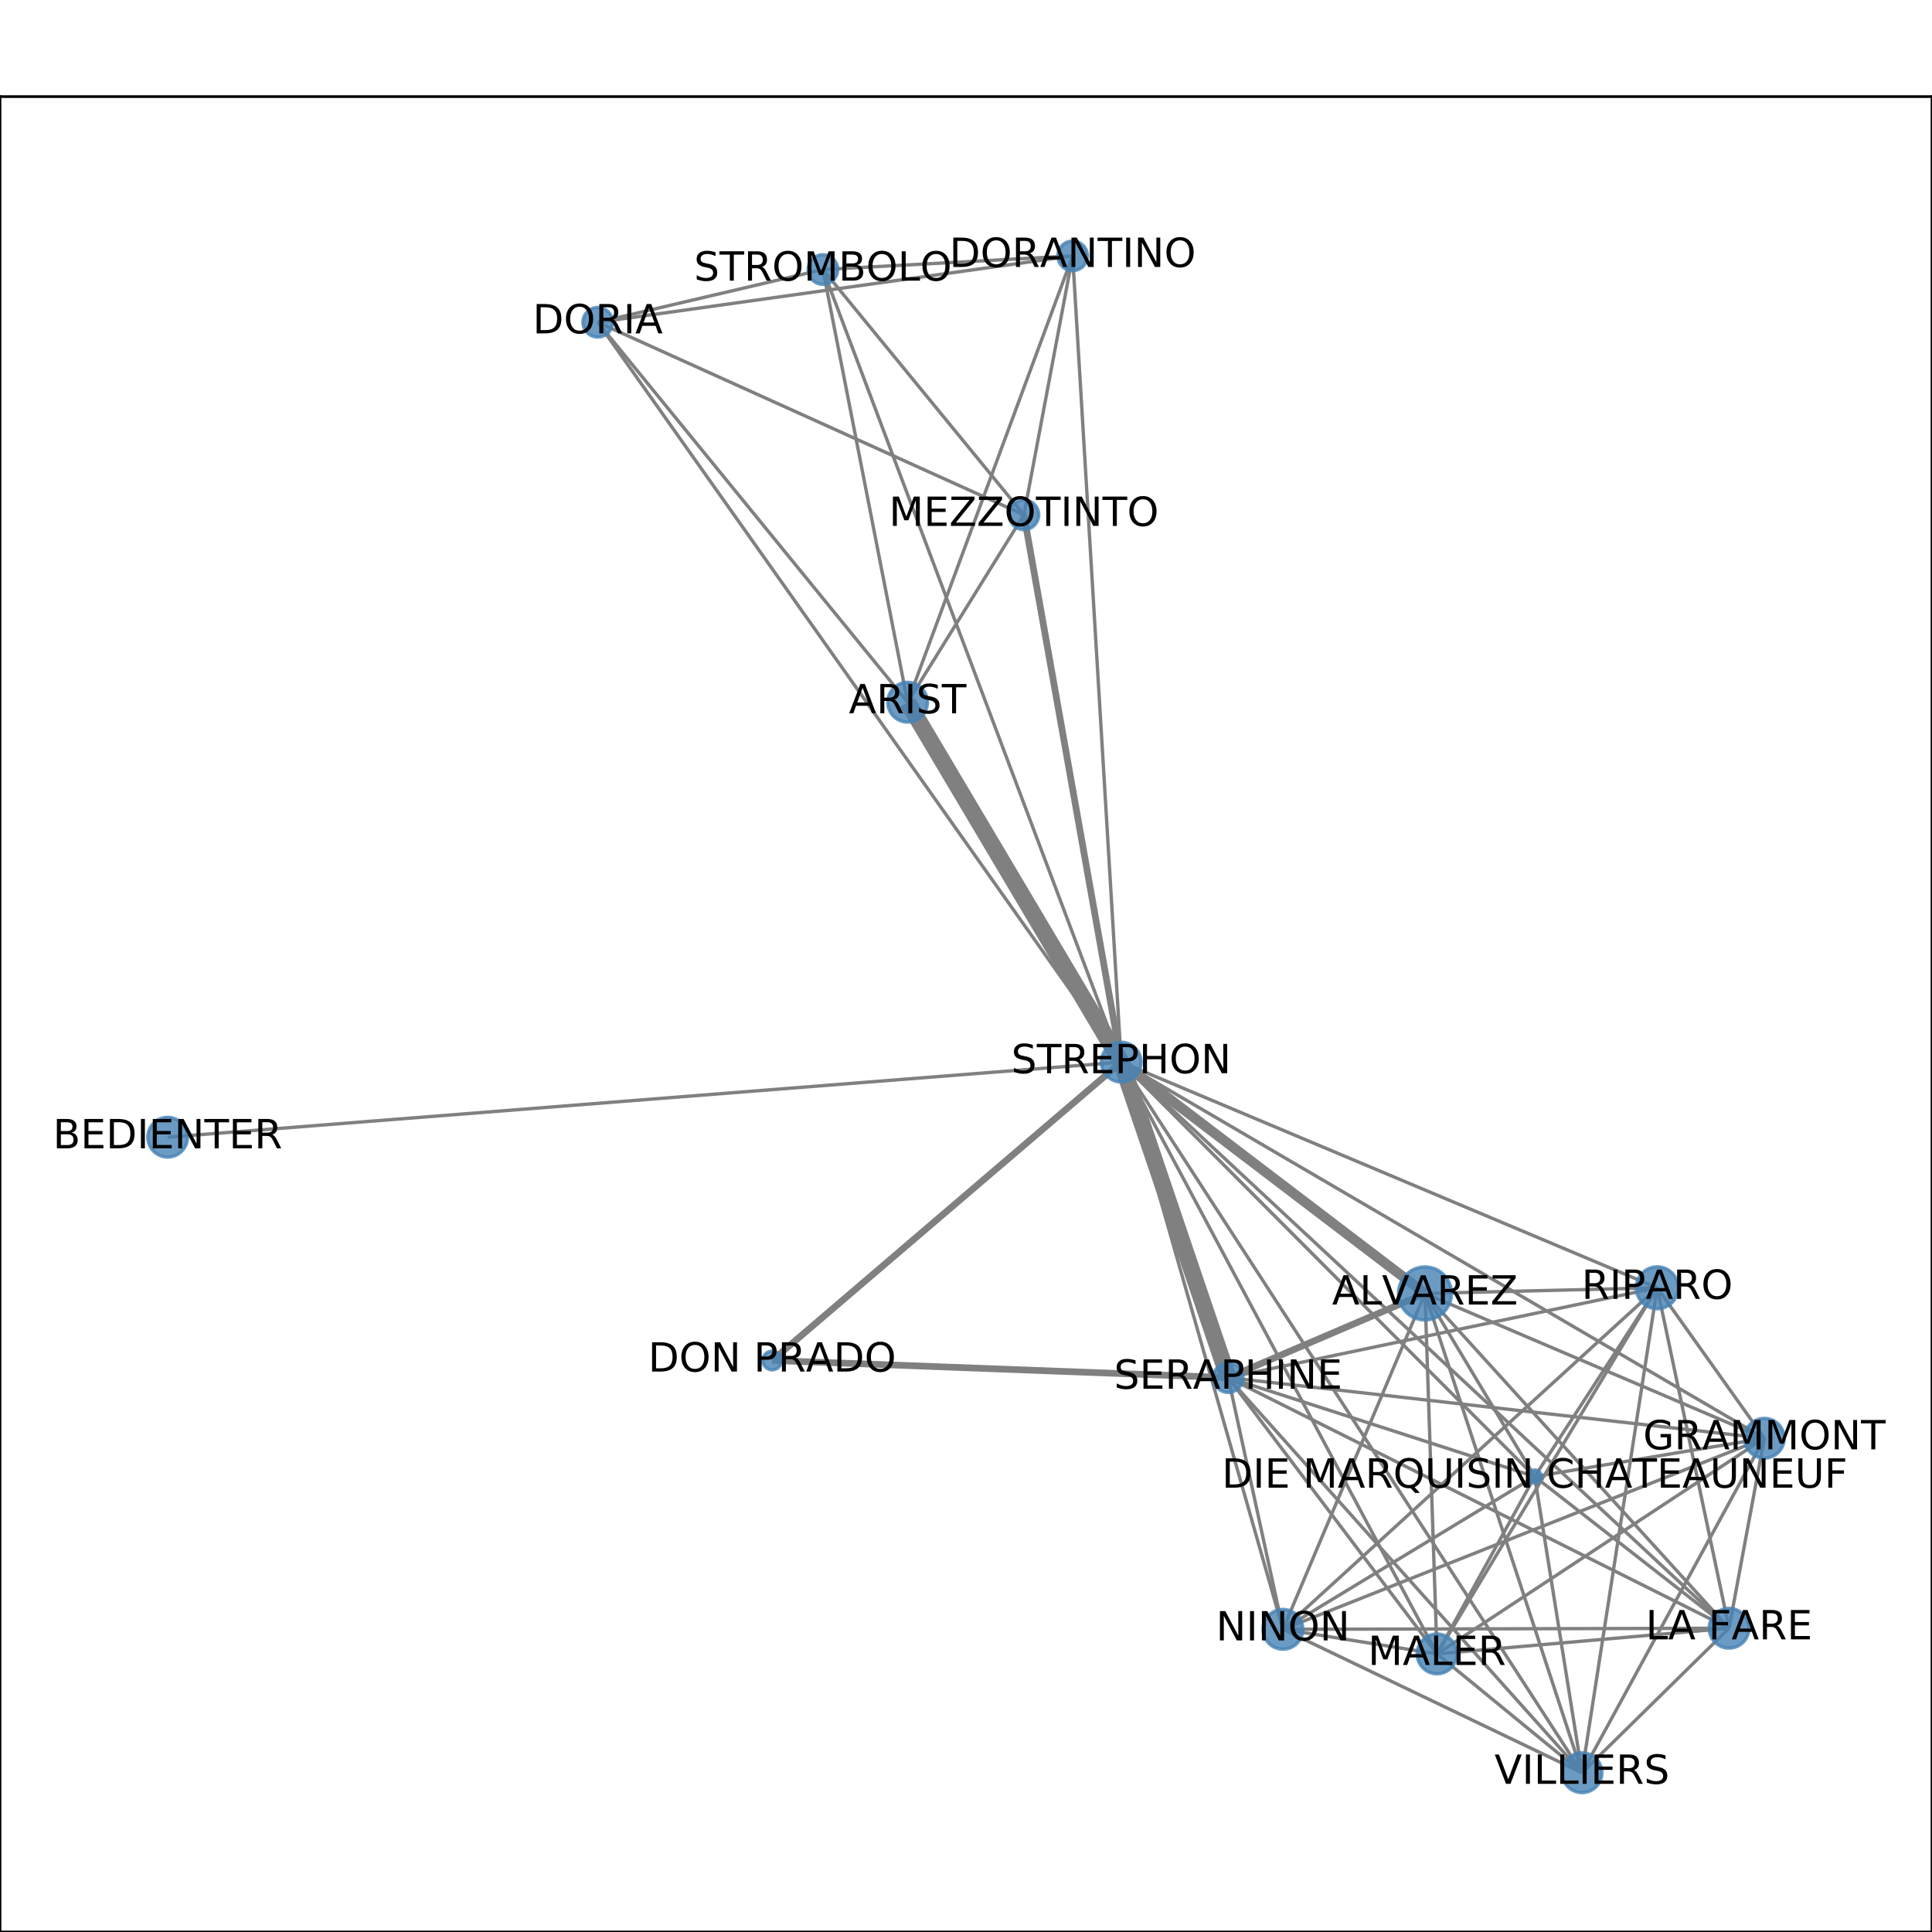 <?xml version="1.0" encoding="utf-8" standalone="no"?>
<!DOCTYPE svg PUBLIC "-//W3C//DTD SVG 1.1//EN"
  "http://www.w3.org/Graphics/SVG/1.1/DTD/svg11.dtd">
<!-- Created with matplotlib (http://matplotlib.org/) -->
<svg height="576pt" version="1.1" viewBox="0 0 576 576" width="576pt" xmlns="http://www.w3.org/2000/svg" xmlns:xlink="http://www.w3.org/1999/xlink">
 <defs>
  <style type="text/css">
*{stroke-linecap:butt;stroke-linejoin:round;}
  </style>
 </defs>
 <g id="figure_1">
  <g id="patch_1">
   <path d="M 0 576 
L 576 576 
L 576 0 
L 0 0 
z
" style="fill:#ffffff;"/>
  </g>
  <g id="axes_1">
   <g id="patch_2">
    <path d="M 0 576 
L 576 576 
L 576 28.8 
L 0 28.8 
z
" style="fill:#ffffff;"/>
   </g>
   <g id="LineCollection_1">
    <path clip-path="url(#p84bc1a0a5e)" d="M 515.49 485.441 
L 526.017 428.794 
" style="fill:none;stroke:#808080;"/>
    <path clip-path="url(#p84bc1a0a5e)" d="M 515.49 485.441 
L 471.657 528.516 
" style="fill:none;stroke:#808080;"/>
    <path clip-path="url(#p84bc1a0a5e)" d="M 515.49 485.441 
L 366.173 410.722 
" style="fill:none;stroke:#808080;"/>
    <path clip-path="url(#p84bc1a0a5e)" d="M 515.49 485.441 
L 382.493 485.758 
" style="fill:none;stroke:#808080;"/>
    <path clip-path="url(#p84bc1a0a5e)" d="M 515.49 485.441 
L 494.074 383.935 
" style="fill:none;stroke:#808080;"/>
    <path clip-path="url(#p84bc1a0a5e)" d="M 515.49 485.441 
L 457.55 440.225 
" style="fill:none;stroke:#808080;"/>
    <path clip-path="url(#p84bc1a0a5e)" d="M 515.49 485.441 
L 334.272 316.659 
" style="fill:none;stroke:#808080;"/>
    <path clip-path="url(#p84bc1a0a5e)" d="M 515.49 485.441 
L 428.424 493.084 
" style="fill:none;stroke:#808080;"/>
    <path clip-path="url(#p84bc1a0a5e)" d="M 515.49 485.441 
L 424.837 385.622 
" style="fill:none;stroke:#808080;"/>
    <path clip-path="url(#p84bc1a0a5e)" d="M 471.657 528.516 
L 526.017 428.794 
" style="fill:none;stroke:#808080;"/>
    <path clip-path="url(#p84bc1a0a5e)" d="M 471.657 528.516 
L 366.173 410.722 
" style="fill:none;stroke:#808080;"/>
    <path clip-path="url(#p84bc1a0a5e)" d="M 471.657 528.516 
L 382.493 485.758 
" style="fill:none;stroke:#808080;"/>
    <path clip-path="url(#p84bc1a0a5e)" d="M 471.657 528.516 
L 494.074 383.935 
" style="fill:none;stroke:#808080;"/>
    <path clip-path="url(#p84bc1a0a5e)" d="M 471.657 528.516 
L 457.55 440.225 
" style="fill:none;stroke:#808080;"/>
    <path clip-path="url(#p84bc1a0a5e)" d="M 471.657 528.516 
L 334.272 316.659 
" style="fill:none;stroke:#808080;"/>
    <path clip-path="url(#p84bc1a0a5e)" d="M 471.657 528.516 
L 428.424 493.084 
" style="fill:none;stroke:#808080;"/>
    <path clip-path="url(#p84bc1a0a5e)" d="M 471.657 528.516 
L 424.837 385.622 
" style="fill:none;stroke:#808080;"/>
    <path clip-path="url(#p84bc1a0a5e)" d="M 382.493 485.758 
L 526.017 428.794 
" style="fill:none;stroke:#808080;"/>
    <path clip-path="url(#p84bc1a0a5e)" d="M 382.493 485.758 
L 366.173 410.722 
" style="fill:none;stroke:#808080;"/>
    <path clip-path="url(#p84bc1a0a5e)" d="M 382.493 485.758 
L 494.074 383.935 
" style="fill:none;stroke:#808080;"/>
    <path clip-path="url(#p84bc1a0a5e)" d="M 382.493 485.758 
L 457.55 440.225 
" style="fill:none;stroke:#808080;"/>
    <path clip-path="url(#p84bc1a0a5e)" d="M 382.493 485.758 
L 334.272 316.659 
" style="fill:none;stroke:#808080;"/>
    <path clip-path="url(#p84bc1a0a5e)" d="M 382.493 485.758 
L 428.424 493.084 
" style="fill:none;stroke:#808080;"/>
    <path clip-path="url(#p84bc1a0a5e)" d="M 382.493 485.758 
L 424.837 385.622 
" style="fill:none;stroke:#808080;"/>
    <path clip-path="url(#p84bc1a0a5e)" d="M 494.074 383.935 
L 526.017 428.794 
" style="fill:none;stroke:#808080;"/>
    <path clip-path="url(#p84bc1a0a5e)" d="M 494.074 383.935 
L 366.173 410.722 
" style="fill:none;stroke:#808080;"/>
    <path clip-path="url(#p84bc1a0a5e)" d="M 494.074 383.935 
L 457.55 440.225 
" style="fill:none;stroke:#808080;"/>
    <path clip-path="url(#p84bc1a0a5e)" d="M 494.074 383.935 
L 334.272 316.659 
" style="fill:none;stroke:#808080;"/>
    <path clip-path="url(#p84bc1a0a5e)" d="M 494.074 383.935 
L 428.424 493.084 
" style="fill:none;stroke:#808080;"/>
    <path clip-path="url(#p84bc1a0a5e)" d="M 494.074 383.935 
L 424.837 385.622 
" style="fill:none;stroke:#808080;"/>
    <path clip-path="url(#p84bc1a0a5e)" d="M 319.793 76.284 
L 305.261 153.487 
" style="fill:none;stroke:#808080;"/>
    <path clip-path="url(#p84bc1a0a5e)" d="M 319.793 76.284 
L 270.594 209.355 
" style="fill:none;stroke:#808080;"/>
    <path clip-path="url(#p84bc1a0a5e)" d="M 319.793 76.284 
L 178.21 96.078 
" style="fill:none;stroke:#808080;"/>
    <path clip-path="url(#p84bc1a0a5e)" d="M 319.793 76.284 
L 245.343 80.358 
" style="fill:none;stroke:#808080;"/>
    <path clip-path="url(#p84bc1a0a5e)" d="M 319.793 76.284 
L 334.272 316.659 
" style="fill:none;stroke:#808080;"/>
    <path clip-path="url(#p84bc1a0a5e)" d="M 305.261 153.487 
L 334.272 316.659 
" style="fill:none;stroke:#808080;stroke-width:2;"/>
    <path clip-path="url(#p84bc1a0a5e)" d="M 305.261 153.487 
L 270.594 209.355 
" style="fill:none;stroke:#808080;"/>
    <path clip-path="url(#p84bc1a0a5e)" d="M 305.261 153.487 
L 245.343 80.358 
" style="fill:none;stroke:#808080;"/>
    <path clip-path="url(#p84bc1a0a5e)" d="M 305.261 153.487 
L 178.21 96.078 
" style="fill:none;stroke:#808080;"/>
    <path clip-path="url(#p84bc1a0a5e)" d="M 245.343 80.358 
L 270.594 209.355 
" style="fill:none;stroke:#808080;"/>
    <path clip-path="url(#p84bc1a0a5e)" d="M 245.343 80.358 
L 334.272 316.659 
" style="fill:none;stroke:#808080;"/>
    <path clip-path="url(#p84bc1a0a5e)" d="M 245.343 80.358 
L 178.21 96.078 
" style="fill:none;stroke:#808080;"/>
    <path clip-path="url(#p84bc1a0a5e)" d="M 526.017 428.794 
L 366.173 410.722 
" style="fill:none;stroke:#808080;"/>
    <path clip-path="url(#p84bc1a0a5e)" d="M 526.017 428.794 
L 457.55 440.225 
" style="fill:none;stroke:#808080;"/>
    <path clip-path="url(#p84bc1a0a5e)" d="M 526.017 428.794 
L 334.272 316.659 
" style="fill:none;stroke:#808080;"/>
    <path clip-path="url(#p84bc1a0a5e)" d="M 526.017 428.794 
L 428.424 493.084 
" style="fill:none;stroke:#808080;"/>
    <path clip-path="url(#p84bc1a0a5e)" d="M 526.017 428.794 
L 424.837 385.622 
" style="fill:none;stroke:#808080;"/>
    <path clip-path="url(#p84bc1a0a5e)" d="M 457.55 440.225 
L 366.173 410.722 
" style="fill:none;stroke:#808080;"/>
    <path clip-path="url(#p84bc1a0a5e)" d="M 457.55 440.225 
L 334.272 316.659 
" style="fill:none;stroke:#808080;"/>
    <path clip-path="url(#p84bc1a0a5e)" d="M 457.55 440.225 
L 428.424 493.084 
" style="fill:none;stroke:#808080;"/>
    <path clip-path="url(#p84bc1a0a5e)" d="M 457.55 440.225 
L 424.837 385.622 
" style="fill:none;stroke:#808080;"/>
    <path clip-path="url(#p84bc1a0a5e)" d="M 230.203 405.607 
L 366.173 410.722 
" style="fill:none;stroke:#808080;stroke-width:2;"/>
    <path clip-path="url(#p84bc1a0a5e)" d="M 230.203 405.607 
L 334.272 316.659 
" style="fill:none;stroke:#808080;stroke-width:2;"/>
    <path clip-path="url(#p84bc1a0a5e)" d="M 366.173 410.722 
L 428.424 493.084 
" style="fill:none;stroke:#808080;"/>
    <path clip-path="url(#p84bc1a0a5e)" d="M 366.173 410.722 
L 334.272 316.659 
" style="fill:none;stroke:#808080;stroke-width:5;"/>
    <path clip-path="url(#p84bc1a0a5e)" d="M 366.173 410.722 
L 424.837 385.622 
" style="fill:none;stroke:#808080;stroke-width:2;"/>
    <path clip-path="url(#p84bc1a0a5e)" d="M 270.594 209.355 
L 334.272 316.659 
" style="fill:none;stroke:#808080;stroke-width:5;"/>
    <path clip-path="url(#p84bc1a0a5e)" d="M 270.594 209.355 
L 178.21 96.078 
" style="fill:none;stroke:#808080;"/>
    <path clip-path="url(#p84bc1a0a5e)" d="M 49.983 339.043 
L 334.272 316.659 
" style="fill:none;stroke:#808080;"/>
    <path clip-path="url(#p84bc1a0a5e)" d="M 334.272 316.659 
L 428.424 493.084 
" style="fill:none;stroke:#808080;"/>
    <path clip-path="url(#p84bc1a0a5e)" d="M 334.272 316.659 
L 178.21 96.078 
" style="fill:none;stroke:#808080;"/>
    <path clip-path="url(#p84bc1a0a5e)" d="M 334.272 316.659 
L 424.837 385.622 
" style="fill:none;stroke:#808080;stroke-width:3;"/>
    <path clip-path="url(#p84bc1a0a5e)" d="M 428.424 493.084 
L 424.837 385.622 
" style="fill:none;stroke:#808080;"/>
   </g>
   <g id="matplotlib.axis_1">
    <g id="xtick_1">
     <g id="line2d_1">
      <defs>
       <path d="M 0 0 
L 0 3.5 
" id="mdafa1ce9b6" style="stroke:#000000;stroke-width:0.8;"/>
      </defs>
      <g>
       <use style="stroke:#000000;stroke-width:0.8;" x="49.983" xlink:href="#mdafa1ce9b6" y="576"/>
      </g>
     </g>
     <g id="text_1">
      <!-- 0.0 -->
      <defs>
       <path d="M 31.781 66.406 
Q 24.172 66.406 20.328 58.906 
Q 16.5 51.422 16.5 36.375 
Q 16.5 21.391 20.328 13.891 
Q 24.172 6.391 31.781 6.391 
Q 39.453 6.391 43.281 13.891 
Q 47.125 21.391 47.125 36.375 
Q 47.125 51.422 43.281 58.906 
Q 39.453 66.406 31.781 66.406 
z
M 31.781 74.219 
Q 44.047 74.219 50.516 64.516 
Q 56.984 54.828 56.984 36.375 
Q 56.984 17.969 50.516 8.266 
Q 44.047 -1.422 31.781 -1.422 
Q 19.531 -1.422 13.062 8.266 
Q 6.594 17.969 6.594 36.375 
Q 6.594 54.828 13.062 64.516 
Q 19.531 74.219 31.781 74.219 
z
" id="DejaVuSans-30"/>
       <path d="M 10.688 12.406 
L 21 12.406 
L 21 0 
L 10.688 0 
z
" id="DejaVuSans-2e"/>
      </defs>
      <g transform="translate(42.032 590.598)scale(0.1 -0.1)">
       <use xlink:href="#DejaVuSans-30"/>
       <use x="63.623" xlink:href="#DejaVuSans-2e"/>
       <use x="95.41" xlink:href="#DejaVuSans-30"/>
      </g>
     </g>
    </g>
    <g id="xtick_2">
     <g id="line2d_2">
      <g>
       <use style="stroke:#000000;stroke-width:0.8;" x="145.19" xlink:href="#mdafa1ce9b6" y="576"/>
      </g>
     </g>
     <g id="text_2">
      <!-- 0.2 -->
      <defs>
       <path d="M 19.188 8.297 
L 53.609 8.297 
L 53.609 0 
L 7.328 0 
L 7.328 8.297 
Q 12.938 14.109 22.625 23.891 
Q 32.328 33.688 34.812 36.531 
Q 39.547 41.844 41.422 45.531 
Q 43.312 49.219 43.312 52.781 
Q 43.312 58.594 39.234 62.25 
Q 35.156 65.922 28.609 65.922 
Q 23.969 65.922 18.812 64.312 
Q 13.672 62.703 7.812 59.422 
L 7.812 69.391 
Q 13.766 71.781 18.938 73 
Q 24.125 74.219 28.422 74.219 
Q 39.75 74.219 46.484 68.547 
Q 53.219 62.891 53.219 53.422 
Q 53.219 48.922 51.531 44.891 
Q 49.859 40.875 45.406 35.406 
Q 44.188 33.984 37.641 27.219 
Q 31.109 20.453 19.188 8.297 
z
" id="DejaVuSans-32"/>
      </defs>
      <g transform="translate(137.239 590.598)scale(0.1 -0.1)">
       <use xlink:href="#DejaVuSans-30"/>
       <use x="63.623" xlink:href="#DejaVuSans-2e"/>
       <use x="95.41" xlink:href="#DejaVuSans-32"/>
      </g>
     </g>
    </g>
    <g id="xtick_3">
     <g id="line2d_3">
      <g>
       <use style="stroke:#000000;stroke-width:0.8;" x="240.397" xlink:href="#mdafa1ce9b6" y="576"/>
      </g>
     </g>
     <g id="text_3">
      <!-- 0.4 -->
      <defs>
       <path d="M 37.797 64.312 
L 12.891 25.391 
L 37.797 25.391 
z
M 35.203 72.906 
L 47.609 72.906 
L 47.609 25.391 
L 58.016 25.391 
L 58.016 17.188 
L 47.609 17.188 
L 47.609 0 
L 37.797 0 
L 37.797 17.188 
L 4.891 17.188 
L 4.891 26.703 
z
" id="DejaVuSans-34"/>
      </defs>
      <g transform="translate(232.445 590.598)scale(0.1 -0.1)">
       <use xlink:href="#DejaVuSans-30"/>
       <use x="63.623" xlink:href="#DejaVuSans-2e"/>
       <use x="95.41" xlink:href="#DejaVuSans-34"/>
      </g>
     </g>
    </g>
    <g id="xtick_4">
     <g id="line2d_4">
      <g>
       <use style="stroke:#000000;stroke-width:0.8;" x="335.603" xlink:href="#mdafa1ce9b6" y="576"/>
      </g>
     </g>
     <g id="text_4">
      <!-- 0.6 -->
      <defs>
       <path d="M 33.016 40.375 
Q 26.375 40.375 22.484 35.828 
Q 18.609 31.297 18.609 23.391 
Q 18.609 15.531 22.484 10.953 
Q 26.375 6.391 33.016 6.391 
Q 39.656 6.391 43.531 10.953 
Q 47.406 15.531 47.406 23.391 
Q 47.406 31.297 43.531 35.828 
Q 39.656 40.375 33.016 40.375 
z
M 52.594 71.297 
L 52.594 62.312 
Q 48.875 64.062 45.094 64.984 
Q 41.312 65.922 37.594 65.922 
Q 27.828 65.922 22.672 59.328 
Q 17.531 52.734 16.797 39.406 
Q 19.672 43.656 24.016 45.922 
Q 28.375 48.188 33.594 48.188 
Q 44.578 48.188 50.953 41.516 
Q 57.328 34.859 57.328 23.391 
Q 57.328 12.156 50.688 5.359 
Q 44.047 -1.422 33.016 -1.422 
Q 20.359 -1.422 13.672 8.266 
Q 6.984 17.969 6.984 36.375 
Q 6.984 53.656 15.188 63.938 
Q 23.391 74.219 37.203 74.219 
Q 40.922 74.219 44.703 73.484 
Q 48.484 72.75 52.594 71.297 
z
" id="DejaVuSans-36"/>
      </defs>
      <g transform="translate(327.652 590.598)scale(0.1 -0.1)">
       <use xlink:href="#DejaVuSans-30"/>
       <use x="63.623" xlink:href="#DejaVuSans-2e"/>
       <use x="95.41" xlink:href="#DejaVuSans-36"/>
      </g>
     </g>
    </g>
    <g id="xtick_5">
     <g id="line2d_5">
      <g>
       <use style="stroke:#000000;stroke-width:0.8;" x="430.81" xlink:href="#mdafa1ce9b6" y="576"/>
      </g>
     </g>
     <g id="text_5">
      <!-- 0.8 -->
      <defs>
       <path d="M 31.781 34.625 
Q 24.75 34.625 20.719 30.859 
Q 16.703 27.094 16.703 20.516 
Q 16.703 13.922 20.719 10.156 
Q 24.75 6.391 31.781 6.391 
Q 38.812 6.391 42.859 10.172 
Q 46.922 13.969 46.922 20.516 
Q 46.922 27.094 42.891 30.859 
Q 38.875 34.625 31.781 34.625 
z
M 21.922 38.812 
Q 15.578 40.375 12.031 44.719 
Q 8.5 49.078 8.5 55.328 
Q 8.5 64.062 14.719 69.141 
Q 20.953 74.219 31.781 74.219 
Q 42.672 74.219 48.875 69.141 
Q 55.078 64.062 55.078 55.328 
Q 55.078 49.078 51.531 44.719 
Q 48 40.375 41.703 38.812 
Q 48.828 37.156 52.797 32.312 
Q 56.781 27.484 56.781 20.516 
Q 56.781 9.906 50.312 4.234 
Q 43.844 -1.422 31.781 -1.422 
Q 19.734 -1.422 13.25 4.234 
Q 6.781 9.906 6.781 20.516 
Q 6.781 27.484 10.781 32.312 
Q 14.797 37.156 21.922 38.812 
z
M 18.312 54.391 
Q 18.312 48.734 21.844 45.562 
Q 25.391 42.391 31.781 42.391 
Q 38.141 42.391 41.719 45.562 
Q 45.312 48.734 45.312 54.391 
Q 45.312 60.062 41.719 63.234 
Q 38.141 66.406 31.781 66.406 
Q 25.391 66.406 21.844 63.234 
Q 18.312 60.062 18.312 54.391 
z
" id="DejaVuSans-38"/>
      </defs>
      <g transform="translate(422.858 590.598)scale(0.1 -0.1)">
       <use xlink:href="#DejaVuSans-30"/>
       <use x="63.623" xlink:href="#DejaVuSans-2e"/>
       <use x="95.41" xlink:href="#DejaVuSans-38"/>
      </g>
     </g>
    </g>
    <g id="xtick_6">
     <g id="line2d_6">
      <g>
       <use style="stroke:#000000;stroke-width:0.8;" x="526.017" xlink:href="#mdafa1ce9b6" y="576"/>
      </g>
     </g>
     <g id="text_6">
      <!-- 1.0 -->
      <defs>
       <path d="M 12.406 8.297 
L 28.516 8.297 
L 28.516 63.922 
L 10.984 60.406 
L 10.984 69.391 
L 28.422 72.906 
L 38.281 72.906 
L 38.281 8.297 
L 54.391 8.297 
L 54.391 0 
L 12.406 0 
z
" id="DejaVuSans-31"/>
      </defs>
      <g transform="translate(518.065 590.598)scale(0.1 -0.1)">
       <use xlink:href="#DejaVuSans-31"/>
       <use x="63.623" xlink:href="#DejaVuSans-2e"/>
       <use x="95.41" xlink:href="#DejaVuSans-30"/>
      </g>
     </g>
    </g>
   </g>
   <g id="matplotlib.axis_2">
    <g id="ytick_1">
     <g id="line2d_7">
      <defs>
       <path d="M 0 0 
L -3.5 0 
" id="m0cff4de168" style="stroke:#000000;stroke-width:0.8;"/>
      </defs>
      <g>
       <use style="stroke:#000000;stroke-width:0.8;" x="0" xlink:href="#m0cff4de168" y="528.516"/>
      </g>
     </g>
     <g id="text_7">
      <!-- 0.0 -->
      <g transform="translate(-22.903 532.315)scale(0.1 -0.1)">
       <use xlink:href="#DejaVuSans-30"/>
       <use x="63.623" xlink:href="#DejaVuSans-2e"/>
       <use x="95.41" xlink:href="#DejaVuSans-30"/>
      </g>
     </g>
    </g>
    <g id="ytick_2">
     <g id="line2d_8">
      <g>
       <use style="stroke:#000000;stroke-width:0.8;" x="0" xlink:href="#m0cff4de168" y="436.955"/>
      </g>
     </g>
     <g id="text_8">
      <!-- 0.2 -->
      <g transform="translate(-22.903 440.755)scale(0.1 -0.1)">
       <use xlink:href="#DejaVuSans-30"/>
       <use x="63.623" xlink:href="#DejaVuSans-2e"/>
       <use x="95.41" xlink:href="#DejaVuSans-32"/>
      </g>
     </g>
    </g>
    <g id="ytick_3">
     <g id="line2d_9">
      <g>
       <use style="stroke:#000000;stroke-width:0.8;" x="0" xlink:href="#m0cff4de168" y="345.395"/>
      </g>
     </g>
     <g id="text_9">
      <!-- 0.4 -->
      <g transform="translate(-22.903 349.195)scale(0.1 -0.1)">
       <use xlink:href="#DejaVuSans-30"/>
       <use x="63.623" xlink:href="#DejaVuSans-2e"/>
       <use x="95.41" xlink:href="#DejaVuSans-34"/>
      </g>
     </g>
    </g>
    <g id="ytick_4">
     <g id="line2d_10">
      <g>
       <use style="stroke:#000000;stroke-width:0.8;" x="0" xlink:href="#m0cff4de168" y="253.835"/>
      </g>
     </g>
     <g id="text_10">
      <!-- 0.6 -->
      <g transform="translate(-22.903 257.634)scale(0.1 -0.1)">
       <use xlink:href="#DejaVuSans-30"/>
       <use x="63.623" xlink:href="#DejaVuSans-2e"/>
       <use x="95.41" xlink:href="#DejaVuSans-36"/>
      </g>
     </g>
    </g>
    <g id="ytick_5">
     <g id="line2d_11">
      <g>
       <use style="stroke:#000000;stroke-width:0.8;" x="0" xlink:href="#m0cff4de168" y="162.275"/>
      </g>
     </g>
     <g id="text_11">
      <!-- 0.8 -->
      <g transform="translate(-22.903 166.074)scale(0.1 -0.1)">
       <use xlink:href="#DejaVuSans-30"/>
       <use x="63.623" xlink:href="#DejaVuSans-2e"/>
       <use x="95.41" xlink:href="#DejaVuSans-38"/>
      </g>
     </g>
    </g>
    <g id="ytick_6">
     <g id="line2d_12">
      <g>
       <use style="stroke:#000000;stroke-width:0.8;" x="0" xlink:href="#m0cff4de168" y="70.715"/>
      </g>
     </g>
     <g id="text_12">
      <!-- 1.0 -->
      <g transform="translate(-22.903 74.514)scale(0.1 -0.1)">
       <use xlink:href="#DejaVuSans-31"/>
       <use x="63.623" xlink:href="#DejaVuSans-2e"/>
       <use x="95.41" xlink:href="#DejaVuSans-30"/>
      </g>
     </g>
    </g>
   </g>
   <g id="PathCollection_1">
    <path clip-path="url(#p84bc1a0a5e)" d="M 515.49 491.37 
C 517.062 491.37 518.57 490.745 519.682 489.634 
C 520.794 488.522 521.419 487.013 521.419 485.441 
C 521.419 483.868 520.794 482.36 519.682 481.248 
C 518.57 480.136 517.062 479.512 515.49 479.512 
C 513.917 479.512 512.409 480.136 511.297 481.248 
C 510.185 482.36 509.56 483.868 509.56 485.441 
C 509.56 487.013 510.185 488.522 511.297 489.634 
C 512.409 490.745 513.917 491.37 515.49 491.37 
z
" style="fill:#4682b4;fill-opacity:0.8;stroke:#4682b4;stroke-opacity:0.8;"/>
    <path clip-path="url(#p84bc1a0a5e)" d="M 471.657 534.445 
C 473.23 534.445 474.738 533.82 475.85 532.708 
C 476.962 531.596 477.587 530.088 477.587 528.516 
C 477.587 526.943 476.962 525.435 475.85 524.323 
C 474.738 523.211 473.23 522.586 471.657 522.586 
C 470.085 522.586 468.577 523.211 467.465 524.323 
C 466.353 525.435 465.728 526.943 465.728 528.516 
C 465.728 530.088 466.353 531.596 467.465 532.708 
C 468.577 533.82 470.085 534.445 471.657 534.445 
z
" style="fill:#4682b4;fill-opacity:0.8;stroke:#4682b4;stroke-opacity:0.8;"/>
    <path clip-path="url(#p84bc1a0a5e)" d="M 382.493 491.687 
C 384.066 491.687 385.574 491.063 386.686 489.951 
C 387.798 488.839 388.422 487.331 388.422 485.758 
C 388.422 484.186 387.798 482.677 386.686 481.566 
C 385.574 480.454 384.066 479.829 382.493 479.829 
C 380.921 479.829 379.412 480.454 378.301 481.566 
C 377.189 482.677 376.564 484.186 376.564 485.758 
C 376.564 487.331 377.189 488.839 378.301 489.951 
C 379.412 491.063 380.921 491.687 382.493 491.687 
z
" style="fill:#4682b4;fill-opacity:0.8;stroke:#4682b4;stroke-opacity:0.8;"/>
    <path clip-path="url(#p84bc1a0a5e)" d="M 494.074 390.185 
C 495.732 390.185 497.322 389.527 498.494 388.355 
C 499.666 387.183 500.324 385.593 500.324 383.935 
C 500.324 382.278 499.666 380.688 498.494 379.516 
C 497.322 378.344 495.732 377.685 494.074 377.685 
C 492.417 377.685 490.827 378.344 489.655 379.516 
C 488.483 380.688 487.824 382.278 487.824 383.935 
C 487.824 385.593 488.483 387.183 489.655 388.355 
C 490.827 389.527 492.417 390.185 494.074 390.185 
z
" style="fill:#4682b4;fill-opacity:0.8;stroke:#4682b4;stroke-opacity:0.8;"/>
    <path clip-path="url(#p84bc1a0a5e)" d="M 319.793 80.704 
C 320.965 80.704 322.09 80.238 322.918 79.409 
C 323.747 78.581 324.213 77.456 324.213 76.284 
C 324.213 75.112 323.747 73.988 322.918 73.159 
C 322.09 72.331 320.965 71.865 319.793 71.865 
C 318.621 71.865 317.497 72.331 316.668 73.159 
C 315.84 73.988 315.374 75.112 315.374 76.284 
C 315.374 77.456 315.84 78.581 316.668 79.409 
C 317.497 80.238 318.621 80.704 319.793 80.704 
z
" style="fill:#4682b4;fill-opacity:0.8;stroke:#4682b4;stroke-opacity:0.8;"/>
    <path clip-path="url(#p84bc1a0a5e)" d="M 305.261 157.907 
C 306.433 157.907 307.557 157.441 308.386 156.612 
C 309.215 155.784 309.681 154.66 309.681 153.487 
C 309.681 152.315 309.215 151.191 308.386 150.362 
C 307.557 149.534 306.433 149.068 305.261 149.068 
C 304.089 149.068 302.965 149.534 302.136 150.362 
C 301.307 151.191 300.842 152.315 300.842 153.487 
C 300.842 154.66 301.307 155.784 302.136 156.612 
C 302.965 157.441 304.089 157.907 305.261 157.907 
z
" style="fill:#4682b4;fill-opacity:0.8;stroke:#4682b4;stroke-opacity:0.8;"/>
    <path clip-path="url(#p84bc1a0a5e)" d="M 245.343 84.778 
C 246.515 84.778 247.639 84.312 248.468 83.483 
C 249.297 82.655 249.762 81.53 249.762 80.358 
C 249.762 79.186 249.297 78.062 248.468 77.233 
C 247.639 76.405 246.515 75.939 245.343 75.939 
C 244.171 75.939 243.047 76.405 242.218 77.233 
C 241.389 78.062 240.923 79.186 240.923 80.358 
C 240.923 81.53 241.389 82.655 242.218 83.483 
C 243.047 84.312 244.171 84.778 245.343 84.778 
z
" style="fill:#4682b4;fill-opacity:0.8;stroke:#4682b4;stroke-opacity:0.8;"/>
    <path clip-path="url(#p84bc1a0a5e)" d="M 526.017 434.723 
C 527.589 434.723 529.097 434.098 530.209 432.986 
C 531.321 431.874 531.946 430.366 531.946 428.794 
C 531.946 427.221 531.321 425.713 530.209 424.601 
C 529.097 423.489 527.589 422.864 526.017 422.864 
C 524.444 422.864 522.936 423.489 521.824 424.601 
C 520.712 425.713 520.087 427.221 520.087 428.794 
C 520.087 430.366 520.712 431.874 521.824 432.986 
C 522.936 434.098 524.444 434.723 526.017 434.723 
z
" style="fill:#4682b4;fill-opacity:0.8;stroke:#4682b4;stroke-opacity:0.8;"/>
    <path clip-path="url(#p84bc1a0a5e)" d="M 457.55 442.202 
C 458.075 442.202 458.577 441.993 458.948 441.623 
C 459.319 441.252 459.527 440.749 459.527 440.225 
C 459.527 439.701 459.319 439.198 458.948 438.828 
C 458.577 438.457 458.075 438.249 457.55 438.249 
C 457.026 438.249 456.524 438.457 456.153 438.828 
C 455.782 439.198 455.574 439.701 455.574 440.225 
C 455.574 440.749 455.782 441.252 456.153 441.623 
C 456.524 441.993 457.026 442.202 457.55 442.202 
z
" style="fill:#4682b4;fill-opacity:0.8;stroke:#4682b4;stroke-opacity:0.8;"/>
    <path clip-path="url(#p84bc1a0a5e)" d="M 230.203 408.402 
C 230.944 408.402 231.655 408.108 232.179 407.584 
C 232.703 407.06 232.998 406.349 232.998 405.607 
C 232.998 404.866 232.703 404.155 232.179 403.631 
C 231.655 403.107 230.944 402.812 230.203 402.812 
C 229.461 402.812 228.75 403.107 228.226 403.631 
C 227.702 404.155 227.407 404.866 227.407 405.607 
C 227.407 406.349 227.702 407.06 228.226 407.584 
C 228.75 408.108 229.461 408.402 230.203 408.402 
z
" style="fill:#4682b4;fill-opacity:0.8;stroke:#4682b4;stroke-opacity:0.8;"/>
    <path clip-path="url(#p84bc1a0a5e)" d="M 366.173 415.142 
C 367.345 415.142 368.469 414.676 369.298 413.847 
C 370.127 413.019 370.593 411.894 370.593 410.722 
C 370.593 409.55 370.127 408.426 369.298 407.597 
C 368.469 406.769 367.345 406.303 366.173 406.303 
C 365.001 406.303 363.877 406.769 363.048 407.597 
C 362.219 408.426 361.754 409.55 361.754 410.722 
C 361.754 411.894 362.219 413.019 363.048 413.847 
C 363.877 414.676 365.001 415.142 366.173 415.142 
z
" style="fill:#4682b4;fill-opacity:0.8;stroke:#4682b4;stroke-opacity:0.8;"/>
    <path clip-path="url(#p84bc1a0a5e)" d="M 270.594 215.284 
C 272.166 215.284 273.675 214.659 274.787 213.548 
C 275.899 212.436 276.523 210.927 276.523 209.355 
C 276.523 207.782 275.899 206.274 274.787 205.162 
C 273.675 204.05 272.166 203.426 270.594 203.426 
C 269.022 203.426 267.513 204.05 266.401 205.162 
C 265.289 206.274 264.665 207.782 264.665 209.355 
C 264.665 210.927 265.289 212.436 266.401 213.548 
C 267.513 214.659 269.022 215.284 270.594 215.284 
z
" style="fill:#4682b4;fill-opacity:0.8;stroke:#4682b4;stroke-opacity:0.8;"/>
    <path clip-path="url(#p84bc1a0a5e)" d="M 49.983 344.973 
C 51.556 344.973 53.064 344.348 54.176 343.236 
C 55.288 342.124 55.913 340.616 55.913 339.043 
C 55.913 337.471 55.288 335.963 54.176 334.851 
C 53.064 333.739 51.556 333.114 49.983 333.114 
C 48.411 333.114 46.903 333.739 45.791 334.851 
C 44.679 335.963 44.054 337.471 44.054 339.043 
C 44.054 340.616 44.679 342.124 45.791 343.236 
C 46.903 344.348 48.411 344.973 49.983 344.973 
z
" style="fill:#4682b4;fill-opacity:0.8;stroke:#4682b4;stroke-opacity:0.8;"/>
    <path clip-path="url(#p84bc1a0a5e)" d="M 334.272 322.588 
C 335.845 322.588 337.353 321.963 338.465 320.851 
C 339.577 319.739 340.202 318.231 340.202 316.659 
C 340.202 315.086 339.577 313.578 338.465 312.466 
C 337.353 311.354 335.845 310.729 334.272 310.729 
C 332.7 310.729 331.192 311.354 330.08 312.466 
C 328.968 313.578 328.343 315.086 328.343 316.659 
C 328.343 318.231 328.968 319.739 330.08 320.851 
C 331.192 321.963 332.7 322.588 334.272 322.588 
z
" style="fill:#4682b4;fill-opacity:0.8;stroke:#4682b4;stroke-opacity:0.8;"/>
    <path clip-path="url(#p84bc1a0a5e)" d="M 428.424 499.013 
C 429.996 499.013 431.504 498.388 432.616 497.276 
C 433.728 496.165 434.353 494.656 434.353 493.084 
C 434.353 491.511 433.728 490.003 432.616 488.891 
C 431.504 487.779 429.996 487.155 428.424 487.155 
C 426.851 487.155 425.343 487.779 424.231 488.891 
C 423.119 490.003 422.494 491.511 422.494 493.084 
C 422.494 494.656 423.119 496.165 424.231 497.276 
C 425.343 498.388 426.851 499.013 428.424 499.013 
z
" style="fill:#4682b4;fill-opacity:0.8;stroke:#4682b4;stroke-opacity:0.8;"/>
    <path clip-path="url(#p84bc1a0a5e)" d="M 178.21 100.497 
C 179.382 100.497 180.506 100.031 181.335 99.203 
C 182.164 98.374 182.629 97.25 182.629 96.078 
C 182.629 94.906 182.164 93.781 181.335 92.953 
C 180.506 92.124 179.382 91.658 178.21 91.658 
C 177.038 91.658 175.914 92.124 175.085 92.953 
C 174.256 93.781 173.79 94.906 173.79 96.078 
C 173.79 97.25 174.256 98.374 175.085 99.203 
C 175.914 100.031 177.038 100.497 178.21 100.497 
z
" style="fill:#4682b4;fill-opacity:0.8;stroke:#4682b4;stroke-opacity:0.8;"/>
    <path clip-path="url(#p84bc1a0a5e)" d="M 424.837 393.527 
C 426.933 393.527 428.944 392.694 430.427 391.212 
C 431.909 389.729 432.742 387.718 432.742 385.622 
C 432.742 383.525 431.909 381.514 430.427 380.032 
C 428.944 378.549 426.933 377.716 424.837 377.716 
C 422.74 377.716 420.729 378.549 419.247 380.032 
C 417.764 381.514 416.931 383.525 416.931 385.622 
C 416.931 387.718 417.764 389.729 419.247 391.212 
C 420.729 392.694 422.74 393.527 424.837 393.527 
z
" style="fill:#4682b4;fill-opacity:0.8;stroke:#4682b4;stroke-opacity:0.8;"/>
   </g>
   <g id="patch_3">
    <path d="M 0 576 
L 0 28.8 
" style="fill:none;stroke:#000000;stroke-linecap:square;stroke-linejoin:miter;stroke-width:0.8;"/>
   </g>
   <g id="patch_4">
    <path d="M 576 576 
L 576 28.8 
" style="fill:none;stroke:#000000;stroke-linecap:square;stroke-linejoin:miter;stroke-width:0.8;"/>
   </g>
   <g id="patch_5">
    <path d="M 0 576 
L 576 576 
" style="fill:none;stroke:#000000;stroke-linecap:square;stroke-linejoin:miter;stroke-width:0.8;"/>
   </g>
   <g id="patch_6">
    <path d="M 0 28.8 
L 576 28.8 
" style="fill:none;stroke:#000000;stroke-linecap:square;stroke-linejoin:miter;stroke-width:0.8;"/>
   </g>
   <g id="text_13">
    <g clip-path="url(#p84bc1a0a5e)">
     <!-- LA FARE -->
     <defs>
      <path d="M 9.812 72.906 
L 19.672 72.906 
L 19.672 8.297 
L 55.172 8.297 
L 55.172 0 
L 9.812 0 
z
" id="DejaVuSans-4c"/>
      <path d="M 34.188 63.188 
L 20.797 26.906 
L 47.609 26.906 
z
M 28.609 72.906 
L 39.797 72.906 
L 67.578 0 
L 57.328 0 
L 50.688 18.703 
L 17.828 18.703 
L 11.188 0 
L 0.781 0 
z
" id="DejaVuSans-41"/>
      <path id="DejaVuSans-20"/>
      <path d="M 9.812 72.906 
L 51.703 72.906 
L 51.703 64.594 
L 19.672 64.594 
L 19.672 43.109 
L 48.578 43.109 
L 48.578 34.812 
L 19.672 34.812 
L 19.672 0 
L 9.812 0 
z
" id="DejaVuSans-46"/>
      <path d="M 44.391 34.188 
Q 47.562 33.109 50.562 29.594 
Q 53.562 26.078 56.594 19.922 
L 66.609 0 
L 56 0 
L 46.688 18.703 
Q 43.062 26.031 39.672 28.422 
Q 36.281 30.812 30.422 30.812 
L 19.672 30.812 
L 19.672 0 
L 9.812 0 
L 9.812 72.906 
L 32.078 72.906 
Q 44.578 72.906 50.734 67.672 
Q 56.891 62.453 56.891 51.906 
Q 56.891 45.016 53.688 40.469 
Q 50.484 35.938 44.391 34.188 
z
M 19.672 64.797 
L 19.672 38.922 
L 32.078 38.922 
Q 39.203 38.922 42.844 42.219 
Q 46.484 45.516 46.484 51.906 
Q 46.484 58.297 42.844 61.547 
Q 39.203 64.797 32.078 64.797 
z
" id="DejaVuSans-52"/>
      <path d="M 9.812 72.906 
L 55.906 72.906 
L 55.906 64.594 
L 19.672 64.594 
L 19.672 43.016 
L 54.391 43.016 
L 54.391 34.719 
L 19.672 34.719 
L 19.672 8.297 
L 56.781 8.297 
L 56.781 0 
L 9.812 0 
z
" id="DejaVuSans-45"/>
     </defs>
     <g transform="translate(490.626 488.752)scale(0.12 -0.12)">
      <use xlink:href="#DejaVuSans-4c"/>
      <use x="55.744" xlink:href="#DejaVuSans-41"/>
      <use x="124.152" xlink:href="#DejaVuSans-20"/>
      <use x="155.939" xlink:href="#DejaVuSans-46"/>
      <use x="213.318" xlink:href="#DejaVuSans-41"/>
      <use x="281.727" xlink:href="#DejaVuSans-52"/>
      <use x="351.209" xlink:href="#DejaVuSans-45"/>
     </g>
    </g>
   </g>
   <g id="text_14">
    <g clip-path="url(#p84bc1a0a5e)">
     <!-- VILLIERS -->
     <defs>
      <path d="M 28.609 0 
L 0.781 72.906 
L 11.078 72.906 
L 34.188 11.531 
L 57.328 72.906 
L 67.578 72.906 
L 39.797 0 
z
" id="DejaVuSans-56"/>
      <path d="M 9.812 72.906 
L 19.672 72.906 
L 19.672 0 
L 9.812 0 
z
" id="DejaVuSans-49"/>
      <path d="M 53.516 70.516 
L 53.516 60.891 
Q 47.906 63.578 42.922 64.891 
Q 37.938 66.219 33.297 66.219 
Q 25.25 66.219 20.875 63.094 
Q 16.5 59.969 16.5 54.203 
Q 16.5 49.359 19.406 46.891 
Q 22.312 44.438 30.422 42.922 
L 36.375 41.703 
Q 47.406 39.594 52.656 34.297 
Q 57.906 29 57.906 20.125 
Q 57.906 9.516 50.797 4.047 
Q 43.703 -1.422 29.984 -1.422 
Q 24.812 -1.422 18.969 -0.25 
Q 13.141 0.922 6.891 3.219 
L 6.891 13.375 
Q 12.891 10.016 18.656 8.297 
Q 24.422 6.594 29.984 6.594 
Q 38.422 6.594 43.016 9.906 
Q 47.609 13.234 47.609 19.391 
Q 47.609 24.75 44.312 27.781 
Q 41.016 30.812 33.5 32.328 
L 27.484 33.5 
Q 16.453 35.688 11.516 40.375 
Q 6.594 45.062 6.594 53.422 
Q 6.594 63.094 13.406 68.656 
Q 20.219 74.219 32.172 74.219 
Q 37.312 74.219 42.625 73.281 
Q 47.953 72.359 53.516 70.516 
z
" id="DejaVuSans-53"/>
     </defs>
     <g transform="translate(445.557 531.827)scale(0.12 -0.12)">
      <use xlink:href="#DejaVuSans-56"/>
      <use x="68.408" xlink:href="#DejaVuSans-49"/>
      <use x="97.9" xlink:href="#DejaVuSans-4c"/>
      <use x="153.613" xlink:href="#DejaVuSans-4c"/>
      <use x="209.326" xlink:href="#DejaVuSans-49"/>
      <use x="238.818" xlink:href="#DejaVuSans-45"/>
      <use x="302.002" xlink:href="#DejaVuSans-52"/>
      <use x="371.484" xlink:href="#DejaVuSans-53"/>
     </g>
    </g>
   </g>
   <g id="text_15">
    <g clip-path="url(#p84bc1a0a5e)">
     <!-- NINON -->
     <defs>
      <path d="M 9.812 72.906 
L 23.094 72.906 
L 55.422 11.922 
L 55.422 72.906 
L 64.984 72.906 
L 64.984 0 
L 51.703 0 
L 19.391 60.984 
L 19.391 0 
L 9.812 0 
z
" id="DejaVuSans-4e"/>
      <path d="M 39.406 66.219 
Q 28.656 66.219 22.328 58.203 
Q 16.016 50.203 16.016 36.375 
Q 16.016 22.609 22.328 14.594 
Q 28.656 6.594 39.406 6.594 
Q 50.141 6.594 56.422 14.594 
Q 62.703 22.609 62.703 36.375 
Q 62.703 50.203 56.422 58.203 
Q 50.141 66.219 39.406 66.219 
z
M 39.406 74.219 
Q 54.734 74.219 63.906 63.938 
Q 73.094 53.656 73.094 36.375 
Q 73.094 19.141 63.906 8.859 
Q 54.734 -1.422 39.406 -1.422 
Q 24.031 -1.422 14.812 8.828 
Q 5.609 19.094 5.609 36.375 
Q 5.609 53.656 14.812 63.938 
Q 24.031 74.219 39.406 74.219 
z
" id="DejaVuSans-4f"/>
     </defs>
     <g transform="translate(362.534 489.069)scale(0.12 -0.12)">
      <use xlink:href="#DejaVuSans-4e"/>
      <use x="74.805" xlink:href="#DejaVuSans-49"/>
      <use x="104.297" xlink:href="#DejaVuSans-4e"/>
      <use x="179.102" xlink:href="#DejaVuSans-4f"/>
      <use x="257.812" xlink:href="#DejaVuSans-4e"/>
     </g>
    </g>
   </g>
   <g id="text_16">
    <g clip-path="url(#p84bc1a0a5e)">
     <!-- SERAPHINE -->
     <defs>
      <path d="M 19.672 64.797 
L 19.672 37.406 
L 32.078 37.406 
Q 38.969 37.406 42.719 40.969 
Q 46.484 44.531 46.484 51.125 
Q 46.484 57.672 42.719 61.234 
Q 38.969 64.797 32.078 64.797 
z
M 9.812 72.906 
L 32.078 72.906 
Q 44.344 72.906 50.609 67.359 
Q 56.891 61.812 56.891 51.125 
Q 56.891 40.328 50.609 34.812 
Q 44.344 29.297 32.078 29.297 
L 19.672 29.297 
L 19.672 0 
L 9.812 0 
z
" id="DejaVuSans-50"/>
      <path d="M 9.812 72.906 
L 19.672 72.906 
L 19.672 43.016 
L 55.516 43.016 
L 55.516 72.906 
L 65.375 72.906 
L 65.375 0 
L 55.516 0 
L 55.516 34.719 
L 19.672 34.719 
L 19.672 0 
L 9.812 0 
z
" id="DejaVuSans-48"/>
     </defs>
     <g transform="translate(332.123 414.034)scale(0.12 -0.12)">
      <use xlink:href="#DejaVuSans-53"/>
      <use x="63.477" xlink:href="#DejaVuSans-45"/>
      <use x="126.66" xlink:href="#DejaVuSans-52"/>
      <use x="196.08" xlink:href="#DejaVuSans-41"/>
      <use x="264.488" xlink:href="#DejaVuSans-50"/>
      <use x="324.791" xlink:href="#DejaVuSans-48"/>
      <use x="399.986" xlink:href="#DejaVuSans-49"/>
      <use x="429.479" xlink:href="#DejaVuSans-4e"/>
      <use x="504.283" xlink:href="#DejaVuSans-45"/>
     </g>
    </g>
   </g>
   <g id="text_17">
    <g clip-path="url(#p84bc1a0a5e)">
     <!-- DORANTINO -->
     <defs>
      <path d="M 19.672 64.797 
L 19.672 8.109 
L 31.594 8.109 
Q 46.688 8.109 53.688 14.938 
Q 60.688 21.781 60.688 36.531 
Q 60.688 51.172 53.688 57.984 
Q 46.688 64.797 31.594 64.797 
z
M 9.812 72.906 
L 30.078 72.906 
Q 51.266 72.906 61.172 64.094 
Q 71.094 55.281 71.094 36.531 
Q 71.094 17.672 61.125 8.828 
Q 51.172 0 30.078 0 
L 9.812 0 
z
" id="DejaVuSans-44"/>
      <path d="M -0.297 72.906 
L 61.375 72.906 
L 61.375 64.594 
L 35.5 64.594 
L 35.5 0 
L 25.594 0 
L 25.594 64.594 
L -0.297 64.594 
z
" id="DejaVuSans-54"/>
     </defs>
     <g transform="translate(283.045 79.596)scale(0.12 -0.12)">
      <use xlink:href="#DejaVuSans-44"/>
      <use x="77.002" xlink:href="#DejaVuSans-4f"/>
      <use x="155.713" xlink:href="#DejaVuSans-52"/>
      <use x="225.133" xlink:href="#DejaVuSans-41"/>
      <use x="293.541" xlink:href="#DejaVuSans-4e"/>
      <use x="368.346" xlink:href="#DejaVuSans-54"/>
      <use x="429.43" xlink:href="#DejaVuSans-49"/>
      <use x="458.922" xlink:href="#DejaVuSans-4e"/>
      <use x="533.727" xlink:href="#DejaVuSans-4f"/>
     </g>
    </g>
   </g>
   <g id="text_18">
    <g clip-path="url(#p84bc1a0a5e)">
     <!-- MEZZOTINTO -->
     <defs>
      <path d="M 9.812 72.906 
L 24.516 72.906 
L 43.109 23.297 
L 61.812 72.906 
L 76.516 72.906 
L 76.516 0 
L 66.891 0 
L 66.891 64.016 
L 48.094 14.016 
L 38.188 14.016 
L 19.391 64.016 
L 19.391 0 
L 9.812 0 
z
" id="DejaVuSans-4d"/>
      <path d="M 5.609 72.906 
L 62.891 72.906 
L 62.891 65.375 
L 16.797 8.297 
L 64.016 8.297 
L 64.016 0 
L 4.5 0 
L 4.5 7.516 
L 50.594 64.594 
L 5.609 64.594 
z
" id="DejaVuSans-5a"/>
     </defs>
     <g transform="translate(265.039 156.799)scale(0.12 -0.12)">
      <use xlink:href="#DejaVuSans-4d"/>
      <use x="86.279" xlink:href="#DejaVuSans-45"/>
      <use x="149.463" xlink:href="#DejaVuSans-5a"/>
      <use x="217.969" xlink:href="#DejaVuSans-5a"/>
      <use x="286.475" xlink:href="#DejaVuSans-4f"/>
      <use x="365.186" xlink:href="#DejaVuSans-54"/>
      <use x="426.27" xlink:href="#DejaVuSans-49"/>
      <use x="455.762" xlink:href="#DejaVuSans-4e"/>
      <use x="530.566" xlink:href="#DejaVuSans-54"/>
      <use x="591.65" xlink:href="#DejaVuSans-4f"/>
     </g>
    </g>
   </g>
   <g id="text_19">
    <g clip-path="url(#p84bc1a0a5e)">
     <!-- STROMBOLO -->
     <defs>
      <path d="M 19.672 34.812 
L 19.672 8.109 
L 35.5 8.109 
Q 43.453 8.109 47.281 11.406 
Q 51.125 14.703 51.125 21.484 
Q 51.125 28.328 47.281 31.562 
Q 43.453 34.812 35.5 34.812 
z
M 19.672 64.797 
L 19.672 42.828 
L 34.281 42.828 
Q 41.5 42.828 45.031 45.531 
Q 48.578 48.25 48.578 53.812 
Q 48.578 59.328 45.031 62.062 
Q 41.5 64.797 34.281 64.797 
z
M 9.812 72.906 
L 35.016 72.906 
Q 46.297 72.906 52.391 68.219 
Q 58.5 63.531 58.5 54.891 
Q 58.5 48.188 55.375 44.234 
Q 52.25 40.281 46.188 39.312 
Q 53.469 37.75 57.5 32.781 
Q 61.531 27.828 61.531 20.406 
Q 61.531 10.641 54.891 5.312 
Q 48.25 0 35.984 0 
L 9.812 0 
z
" id="DejaVuSans-42"/>
     </defs>
     <g transform="translate(206.898 83.67)scale(0.12 -0.12)">
      <use xlink:href="#DejaVuSans-53"/>
      <use x="63.477" xlink:href="#DejaVuSans-54"/>
      <use x="124.561" xlink:href="#DejaVuSans-52"/>
      <use x="194.043" xlink:href="#DejaVuSans-4f"/>
      <use x="272.754" xlink:href="#DejaVuSans-4d"/>
      <use x="359.033" xlink:href="#DejaVuSans-42"/>
      <use x="427.621" xlink:href="#DejaVuSans-4f"/>
      <use x="506.332" xlink:href="#DejaVuSans-4c"/>
      <use x="561.998" xlink:href="#DejaVuSans-4f"/>
     </g>
    </g>
   </g>
   <g id="text_20">
    <g clip-path="url(#p84bc1a0a5e)">
     <!-- GRAMMONT -->
     <defs>
      <path d="M 59.516 10.406 
L 59.516 29.984 
L 43.406 29.984 
L 43.406 38.094 
L 69.281 38.094 
L 69.281 6.781 
Q 63.578 2.734 56.688 0.656 
Q 49.812 -1.422 42 -1.422 
Q 24.906 -1.422 15.25 8.562 
Q 5.609 18.562 5.609 36.375 
Q 5.609 54.25 15.25 64.234 
Q 24.906 74.219 42 74.219 
Q 49.125 74.219 55.547 72.453 
Q 61.969 70.703 67.391 67.281 
L 67.391 56.781 
Q 61.922 61.422 55.766 63.766 
Q 49.609 66.109 42.828 66.109 
Q 29.438 66.109 22.719 58.641 
Q 16.016 51.172 16.016 36.375 
Q 16.016 21.625 22.719 14.156 
Q 29.438 6.688 42.828 6.688 
Q 48.047 6.688 52.141 7.594 
Q 56.25 8.5 59.516 10.406 
z
" id="DejaVuSans-47"/>
     </defs>
     <g transform="translate(489.867 432.105)scale(0.12 -0.12)">
      <use xlink:href="#DejaVuSans-47"/>
      <use x="77.49" xlink:href="#DejaVuSans-52"/>
      <use x="146.91" xlink:href="#DejaVuSans-41"/>
      <use x="215.318" xlink:href="#DejaVuSans-4d"/>
      <use x="301.598" xlink:href="#DejaVuSans-4d"/>
      <use x="387.877" xlink:href="#DejaVuSans-4f"/>
      <use x="466.588" xlink:href="#DejaVuSans-4e"/>
      <use x="541.393" xlink:href="#DejaVuSans-54"/>
     </g>
    </g>
   </g>
   <g id="text_21">
    <g clip-path="url(#p84bc1a0a5e)">
     <!-- BEDIENTER -->
     <g transform="translate(15.781 342.355)scale(0.12 -0.12)">
      <use xlink:href="#DejaVuSans-42"/>
      <use x="68.604" xlink:href="#DejaVuSans-45"/>
      <use x="131.787" xlink:href="#DejaVuSans-44"/>
      <use x="208.789" xlink:href="#DejaVuSans-49"/>
      <use x="238.281" xlink:href="#DejaVuSans-45"/>
      <use x="301.465" xlink:href="#DejaVuSans-4e"/>
      <use x="376.27" xlink:href="#DejaVuSans-54"/>
      <use x="437.354" xlink:href="#DejaVuSans-45"/>
      <use x="500.537" xlink:href="#DejaVuSans-52"/>
     </g>
    </g>
   </g>
   <g id="text_22">
    <g clip-path="url(#p84bc1a0a5e)">
     <!-- DON PRADO -->
     <g transform="translate(193.233 408.918)scale(0.12 -0.12)">
      <use xlink:href="#DejaVuSans-44"/>
      <use x="77.002" xlink:href="#DejaVuSans-4f"/>
      <use x="155.713" xlink:href="#DejaVuSans-4e"/>
      <use x="230.518" xlink:href="#DejaVuSans-20"/>
      <use x="262.305" xlink:href="#DejaVuSans-50"/>
      <use x="322.607" xlink:href="#DejaVuSans-52"/>
      <use x="392.027" xlink:href="#DejaVuSans-41"/>
      <use x="460.436" xlink:href="#DejaVuSans-44"/>
      <use x="537.438" xlink:href="#DejaVuSans-4f"/>
     </g>
    </g>
   </g>
   <g id="text_23">
    <g clip-path="url(#p84bc1a0a5e)">
     <!-- ARIST -->
     <g transform="translate(253.077 212.666)scale(0.12 -0.12)">
      <use xlink:href="#DejaVuSans-41"/>
      <use x="68.408" xlink:href="#DejaVuSans-52"/>
      <use x="137.891" xlink:href="#DejaVuSans-49"/>
      <use x="167.383" xlink:href="#DejaVuSans-53"/>
      <use x="230.859" xlink:href="#DejaVuSans-54"/>
     </g>
    </g>
   </g>
   <g id="text_24">
    <g clip-path="url(#p84bc1a0a5e)">
     <!-- RIPARO -->
     <g transform="translate(471.527 387.246)scale(0.12 -0.12)">
      <use xlink:href="#DejaVuSans-52"/>
      <use x="69.482" xlink:href="#DejaVuSans-49"/>
      <use x="98.975" xlink:href="#DejaVuSans-50"/>
      <use x="159.184" xlink:href="#DejaVuSans-41"/>
      <use x="227.592" xlink:href="#DejaVuSans-52"/>
      <use x="297.074" xlink:href="#DejaVuSans-4f"/>
     </g>
    </g>
   </g>
   <g id="text_25">
    <g clip-path="url(#p84bc1a0a5e)">
     <!-- DIE MARQUISIN CHATEAUNEUF -->
     <defs>
      <path d="M 39.406 66.219 
Q 28.656 66.219 22.328 58.203 
Q 16.016 50.203 16.016 36.375 
Q 16.016 22.609 22.328 14.594 
Q 28.656 6.594 39.406 6.594 
Q 50.141 6.594 56.422 14.594 
Q 62.703 22.609 62.703 36.375 
Q 62.703 50.203 56.422 58.203 
Q 50.141 66.219 39.406 66.219 
z
M 53.219 1.312 
L 66.219 -12.891 
L 54.297 -12.891 
L 43.5 -1.219 
Q 41.891 -1.312 41.031 -1.359 
Q 40.188 -1.422 39.406 -1.422 
Q 24.031 -1.422 14.812 8.859 
Q 5.609 19.141 5.609 36.375 
Q 5.609 53.656 14.812 63.938 
Q 24.031 74.219 39.406 74.219 
Q 54.734 74.219 63.906 63.938 
Q 73.094 53.656 73.094 36.375 
Q 73.094 23.688 67.984 14.641 
Q 62.891 5.609 53.219 1.312 
z
" id="DejaVuSans-51"/>
      <path d="M 8.688 72.906 
L 18.609 72.906 
L 18.609 28.609 
Q 18.609 16.891 22.844 11.734 
Q 27.094 6.594 36.625 6.594 
Q 46.094 6.594 50.344 11.734 
Q 54.594 16.891 54.594 28.609 
L 54.594 72.906 
L 64.5 72.906 
L 64.5 27.391 
Q 64.5 13.141 57.438 5.859 
Q 50.391 -1.422 36.625 -1.422 
Q 22.797 -1.422 15.734 5.859 
Q 8.688 13.141 8.688 27.391 
z
" id="DejaVuSans-55"/>
      <path d="M 64.406 67.281 
L 64.406 56.891 
Q 59.422 61.531 53.781 63.812 
Q 48.141 66.109 41.797 66.109 
Q 29.297 66.109 22.656 58.469 
Q 16.016 50.828 16.016 36.375 
Q 16.016 21.969 22.656 14.328 
Q 29.297 6.688 41.797 6.688 
Q 48.141 6.688 53.781 8.984 
Q 59.422 11.281 64.406 15.922 
L 64.406 5.609 
Q 59.234 2.094 53.438 0.328 
Q 47.656 -1.422 41.219 -1.422 
Q 24.656 -1.422 15.125 8.703 
Q 5.609 18.844 5.609 36.375 
Q 5.609 53.953 15.125 64.078 
Q 24.656 74.219 41.219 74.219 
Q 47.75 74.219 53.531 72.484 
Q 59.328 70.75 64.406 67.281 
z
" id="DejaVuSans-43"/>
     </defs>
     <g transform="translate(364.279 443.536)scale(0.12 -0.12)">
      <use xlink:href="#DejaVuSans-44"/>
      <use x="77.002" xlink:href="#DejaVuSans-49"/>
      <use x="106.494" xlink:href="#DejaVuSans-45"/>
      <use x="169.678" xlink:href="#DejaVuSans-20"/>
      <use x="201.465" xlink:href="#DejaVuSans-4d"/>
      <use x="287.744" xlink:href="#DejaVuSans-41"/>
      <use x="356.152" xlink:href="#DejaVuSans-52"/>
      <use x="425.635" xlink:href="#DejaVuSans-51"/>
      <use x="504.346" xlink:href="#DejaVuSans-55"/>
      <use x="577.539" xlink:href="#DejaVuSans-49"/>
      <use x="607.031" xlink:href="#DejaVuSans-53"/>
      <use x="670.508" xlink:href="#DejaVuSans-49"/>
      <use x="700" xlink:href="#DejaVuSans-4e"/>
      <use x="774.805" xlink:href="#DejaVuSans-20"/>
      <use x="806.592" xlink:href="#DejaVuSans-43"/>
      <use x="876.416" xlink:href="#DejaVuSans-48"/>
      <use x="951.611" xlink:href="#DejaVuSans-41"/>
      <use x="1019.91" xlink:href="#DejaVuSans-54"/>
      <use x="1080.994" xlink:href="#DejaVuSans-45"/>
      <use x="1144.178" xlink:href="#DejaVuSans-41"/>
      <use x="1212.586" xlink:href="#DejaVuSans-55"/>
      <use x="1285.779" xlink:href="#DejaVuSans-4e"/>
      <use x="1360.584" xlink:href="#DejaVuSans-45"/>
      <use x="1423.768" xlink:href="#DejaVuSans-55"/>
      <use x="1496.961" xlink:href="#DejaVuSans-46"/>
     </g>
    </g>
   </g>
   <g id="text_26">
    <g clip-path="url(#p84bc1a0a5e)">
     <!-- ALVAREZ -->
     <g transform="translate(397.126 388.933)scale(0.12 -0.12)">
      <use xlink:href="#DejaVuSans-41"/>
      <use x="68.408" xlink:href="#DejaVuSans-4c"/>
      <use x="123.949" xlink:href="#DejaVuSans-56"/>
      <use x="192.264" xlink:href="#DejaVuSans-41"/>
      <use x="260.672" xlink:href="#DejaVuSans-52"/>
      <use x="330.154" xlink:href="#DejaVuSans-45"/>
      <use x="393.338" xlink:href="#DejaVuSans-5a"/>
     </g>
    </g>
   </g>
   <g id="text_27">
    <g clip-path="url(#p84bc1a0a5e)">
     <!-- MALER -->
     <g transform="translate(407.839 496.395)scale(0.12 -0.12)">
      <use xlink:href="#DejaVuSans-4d"/>
      <use x="86.279" xlink:href="#DejaVuSans-41"/>
      <use x="154.688" xlink:href="#DejaVuSans-4c"/>
      <use x="210.4" xlink:href="#DejaVuSans-45"/>
      <use x="273.584" xlink:href="#DejaVuSans-52"/>
     </g>
    </g>
   </g>
   <g id="text_28">
    <g clip-path="url(#p84bc1a0a5e)">
     <!-- DORIA -->
     <g transform="translate(158.823 99.389)scale(0.12 -0.12)">
      <use xlink:href="#DejaVuSans-44"/>
      <use x="77.002" xlink:href="#DejaVuSans-4f"/>
      <use x="155.713" xlink:href="#DejaVuSans-52"/>
      <use x="225.195" xlink:href="#DejaVuSans-49"/>
      <use x="254.688" xlink:href="#DejaVuSans-41"/>
     </g>
    </g>
   </g>
   <g id="text_29">
    <g clip-path="url(#p84bc1a0a5e)">
     <!-- STREPHON -->
     <g transform="translate(301.496 319.97)scale(0.12 -0.12)">
      <use xlink:href="#DejaVuSans-53"/>
      <use x="63.477" xlink:href="#DejaVuSans-54"/>
      <use x="124.561" xlink:href="#DejaVuSans-52"/>
      <use x="194.043" xlink:href="#DejaVuSans-45"/>
      <use x="257.227" xlink:href="#DejaVuSans-50"/>
      <use x="317.529" xlink:href="#DejaVuSans-48"/>
      <use x="392.725" xlink:href="#DejaVuSans-4f"/>
      <use x="471.436" xlink:href="#DejaVuSans-4e"/>
     </g>
    </g>
   </g>
  </g>
 </g>
 <defs>
  <clipPath id="p84bc1a0a5e">
   <rect height="547.2" width="576" x="0" y="28.8"/>
  </clipPath>
 </defs>
</svg>
